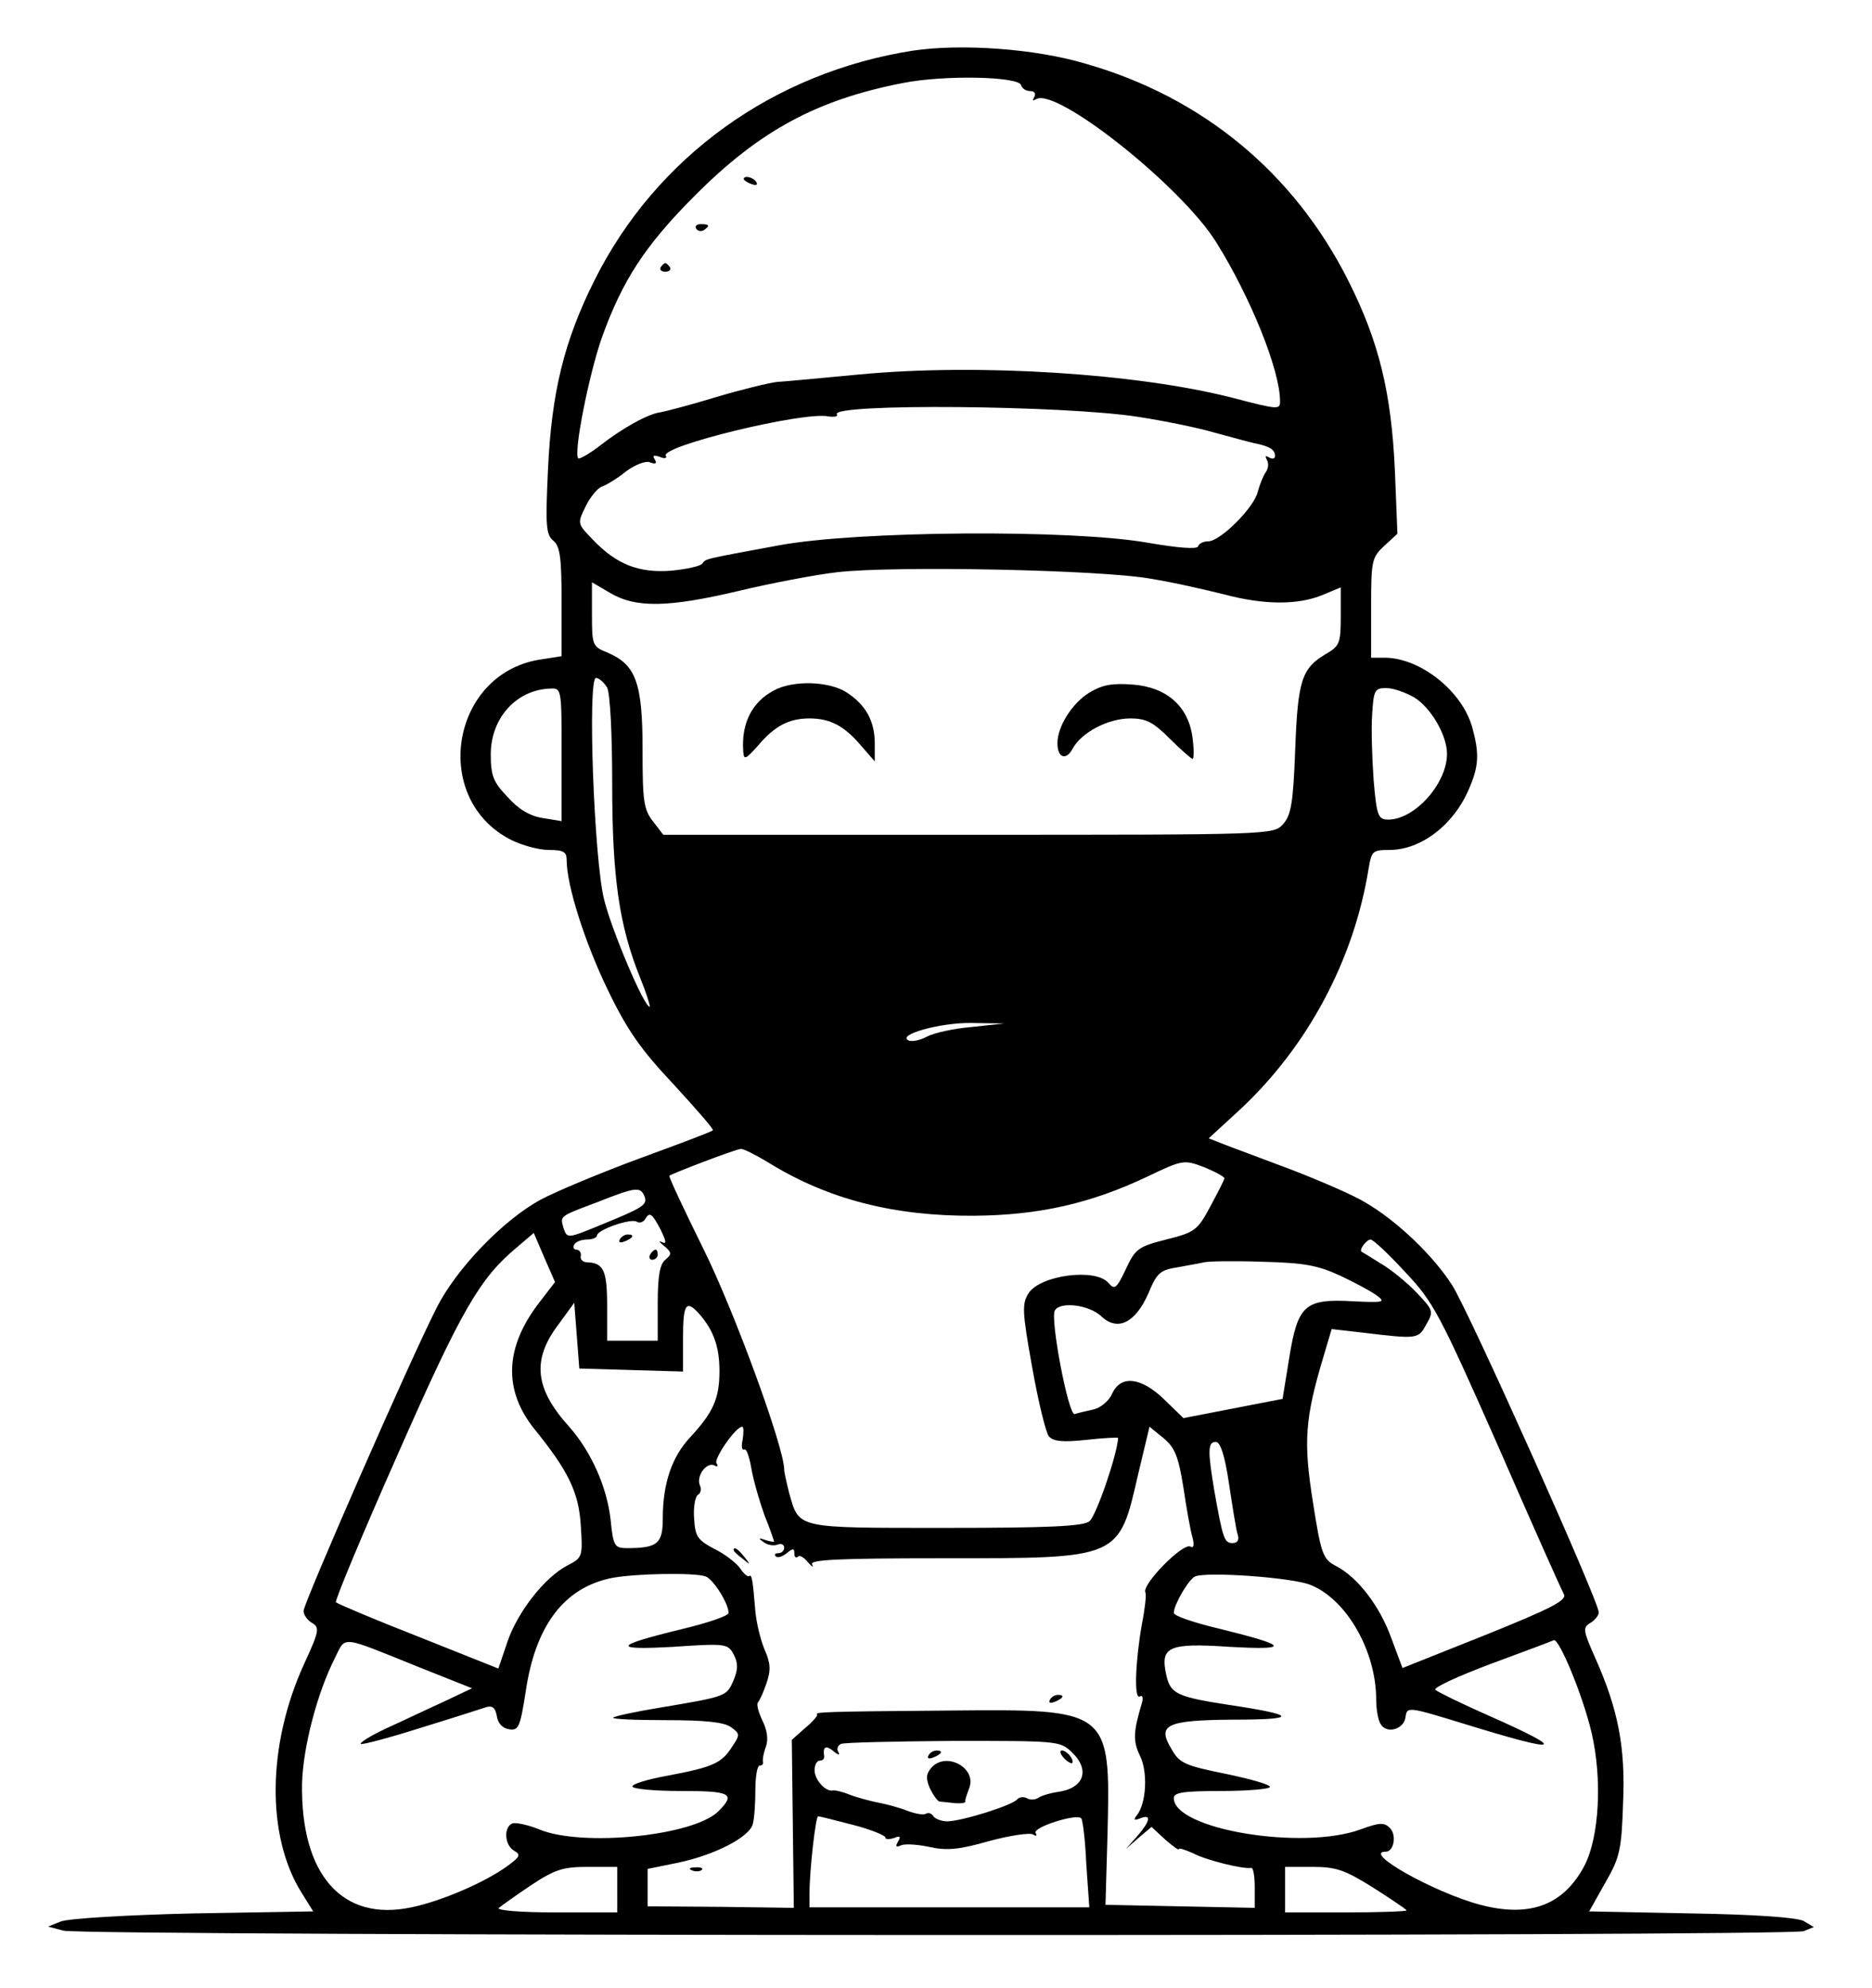 <?xml version="1.0" standalone="no"?>
<!DOCTYPE svg PUBLIC "-//W3C//DTD SVG 20010904//EN"
 "http://www.w3.org/TR/2001/REC-SVG-20010904/DTD/svg10.dtd">
<svg version="1.0" xmlns="http://www.w3.org/2000/svg"
 width="370pt" height="393pt" viewBox="0 0 370 393"
 preserveAspectRatio="xMidYMid meet">

<g transform="translate(0,393) scale(0.1,-0.1)"
fill="#000000" stroke="none">
<path d="M1805 3830 c-276 -43 -508 -210 -630 -454 -60 -120 -85 -221 -92
-376 -5 -109 -4 -127 11 -139 13 -11 16 -34 16 -121 l0 -107 -38 -6 c-180 -24
-223 -275 -62 -357 22 -11 55 -20 75 -20 29 0 35 -4 35 -20 0 -50 36 -163 81
-256 39 -81 66 -119 131 -188 44 -48 79 -88 77 -90 -2 -3 -67 -27 -143 -55
-76 -28 -165 -65 -197 -82 -74 -40 -168 -137 -207 -216 -52 -102 -262 -582
-262 -597 0 -8 8 -19 17 -24 15 -9 14 -16 -16 -81 -73 -160 -75 -340 -5 -452
l23 -37 -237 -4 c-130 -3 -248 -10 -262 -16 l-25 -10 30 -8 c38 -11 3413 -12
3440 -1 l20 8 -20 12 c-13 7 -96 13 -222 15 l-202 4 32 57 c29 50 32 66 35
157 5 111 -10 186 -55 287 -24 54 -25 60 -10 69 9 5 17 15 17 21 0 22 -257
596 -290 647 -37 58 -109 127 -171 163 -24 15 -92 44 -149 66 -58 22 -118 44
-133 50 l-28 11 62 57 c133 124 225 295 254 476 6 35 8 37 41 37 63 0 128 50
158 122 19 44 20 69 6 120 -20 72 -102 137 -172 138 l-28 0 0 98 c0 93 1 100
26 123 l26 24 -5 125 c-7 155 -32 256 -92 375 -107 213 -288 363 -519 429
-100 30 -246 40 -341 26z m213 -68 c2 -7 10 -12 18 -12 9 0 12 -5 8 -12 -4 -7
-3 -8 4 -4 40 24 287 -172 356 -283 68 -109 126 -253 126 -314 0 -17 -3 -17
-95 7 -188 48 -501 68 -735 46 -74 -7 -148 -14 -165 -15 -16 -2 -70 -15 -120
-30 -49 -15 -99 -28 -110 -30 -24 -3 -75 -31 -122 -68 -20 -15 -38 -25 -40
-23 -10 10 21 165 46 237 41 115 86 184 186 284 127 127 240 188 410 221 81
16 227 13 233 -4z m232 -656 c52 -8 120 -22 150 -31 30 -8 66 -18 79 -21 31
-6 41 -13 41 -25 0 -6 -5 -7 -12 -3 -7 4 -8 3 -4 -5 4 -6 3 -17 -2 -24 -5 -7
-12 -24 -16 -39 -7 -31 -74 -98 -98 -98 -9 0 -18 -4 -20 -10 -2 -6 -40 -3 -98
7 -150 27 -576 24 -731 -5 -151 -28 -143 -26 -151 -36 -3 -5 -31 -11 -61 -14
-64 -5 -108 12 -155 61 -31 32 -31 32 -15 65 9 19 24 37 32 40 9 3 31 16 48
30 19 14 40 22 48 18 11 -4 14 -2 9 6 -5 8 -2 9 10 5 9 -4 15 -3 12 2 -12 19
272 88 321 78 12 -2 20 0 17 4 -13 22 450 18 596 -5z m25 -320 c44 -7 109 -22
145 -31 79 -21 146 -21 194 -1 l36 15 0 -57 c0 -53 -2 -59 -30 -75 -47 -28
-55 -52 -60 -188 -4 -106 -8 -130 -24 -148 -19 -21 -22 -21 -622 -21 l-603 0
-20 26 c-19 24 -21 41 -21 143 0 131 -13 167 -69 191 -30 12 -31 14 -31 76 l0
63 36 -21 c50 -30 115 -29 254 4 63 15 151 32 195 37 111 13 521 5 620 -13z
m-1075 -215 c6 -12 10 -92 10 -191 0 -185 14 -280 55 -382 13 -32 21 -58 19
-58 -11 0 -75 151 -90 212 -20 79 -33 438 -16 438 6 0 16 -9 22 -19z m-90
-132 l0 -132 -37 6 c-26 4 -49 18 -70 42 -28 29 -33 42 -33 84 0 72 51 128
118 130 22 1 22 -1 22 -130z m1686 112 c32 -20 64 -74 64 -111 0 -59 -64 -130
-116 -130 -20 0 -23 7 -29 78 -3 42 -5 101 -3 129 3 49 5 53 28 53 14 0 39 -9
56 -19z m-876 -651 c-36 -3 -75 -12 -88 -19 -13 -7 -28 -10 -35 -8 -28 11 61
36 123 35 l65 -1 -65 -7z m-401 -268 c118 -73 249 -106 406 -105 128 1 230 24
342 77 71 34 73 34 113 19 22 -9 40 -19 40 -22 0 -3 -13 -28 -28 -56 -25 -47
-31 -51 -87 -65 -55 -14 -61 -18 -80 -59 -18 -38 -22 -41 -34 -27 -25 30 -134
16 -158 -20 -13 -21 -13 -35 7 -146 12 -68 27 -129 33 -137 9 -10 27 -12 74
-7 35 4 63 5 63 4 -2 -34 -44 -156 -57 -165 -12 -10 -84 -13 -284 -13 -297 0
-289 -2 -309 68 -5 20 -10 42 -10 47 0 44 -99 314 -159 435 -39 79 -70 145
-68 146 4 4 132 53 141 53 5 1 30 -12 55 -27z m-245 -67 c6 -17 -3 -22 -91
-58 -61 -25 -62 -25 -69 -5 -7 25 -10 23 67 52 76 30 85 31 93 11z m32 -66
c11 -23 12 -29 2 -24 -7 3 -5 0 5 -8 15 -13 15 -16 2 -27 -11 -9 -15 -33 -15
-86 l0 -74 -50 0 -50 0 0 69 c0 70 -7 85 -40 86 -8 0 -14 6 -12 13 1 6 -3 12
-9 12 -5 0 -7 5 -4 10 3 6 15 10 26 10 10 0 19 4 19 8 0 11 68 35 79 27 5 -3
12 -1 16 5 9 15 13 13 31 -21z m-242 -146 c-66 -87 -69 -170 -9 -246 69 -85
89 -127 93 -193 4 -61 3 -63 -26 -78 -45 -23 -99 -92 -119 -151 l-18 -53 -158
63 c-87 34 -160 65 -163 68 -3 2 52 134 122 292 126 286 162 348 235 409 l34
29 21 -49 21 -48 -33 -43z m1713 63 c56 -59 68 -82 183 -342 67 -154 126 -286
131 -295 6 -12 -22 -27 -156 -81 l-163 -65 -22 59 c-23 64 -67 121 -110 143
-25 13 -29 23 -45 126 -19 119 -16 165 21 288 l16 54 61 -7 c109 -13 110 -13
126 16 15 26 14 28 -19 63 -19 20 -51 46 -70 57 -19 12 -37 23 -39 24 -5 4 10
24 18 24 5 0 36 -29 68 -64z m-127 -8 c30 -14 63 -32 73 -40 16 -12 10 -13
-50 -10 -94 5 -108 -7 -125 -113 l-13 -80 -98 -19 -98 -19 -37 36 c-46 45 -87
50 -104 12 -6 -14 -23 -28 -37 -31 -14 -3 -31 -7 -37 -9 -12 -4 -49 189 -39
205 11 18 68 11 92 -12 32 -30 67 -13 93 46 16 39 23 46 57 51 21 4 45 8 53
10 8 2 60 3 115 1 83 -2 110 -7 155 -28z m-1402 -186 l102 -3 0 66 c0 68 6 77
32 48 29 -33 40 -66 40 -113 0 -54 -12 -81 -57 -130 -37 -39 -55 -92 -55 -161
0 -50 -10 -59 -71 -59 -24 0 -27 4 -32 55 -7 65 -38 135 -82 185 -68 75 -74
132 -22 201 l32 44 5 -65 5 -65 103 -3z m220 -137 c-3 -13 -2 -22 3 -20 4 3
10 -14 14 -37 4 -24 16 -65 26 -93 11 -27 19 -51 19 -52 0 -1 -8 0 -17 3 -14
5 -15 4 -4 -4 8 -6 20 -8 28 -5 7 3 13 0 13 -6 0 -6 -5 -11 -12 -11 -6 0 -8
-3 -5 -6 4 -4 13 -1 22 6 12 10 15 10 15 0 0 -8 3 -10 7 -7 3 4 12 -1 20 -11
8 -9 12 -11 8 -4 -5 9 50 12 260 12 351 0 346 -2 385 168 l22 92 27 -22 c23
-19 30 -36 40 -98 6 -41 14 -86 18 -99 4 -15 2 -22 -4 -18 -14 9 -98 -76 -89
-91 2 -4 -1 -32 -7 -62 -13 -74 -16 -151 -4 -143 5 3 7 -3 4 -13 -17 -57 -18
-75 -4 -104 16 -32 13 -94 -6 -118 -7 -9 -6 -11 7 -6 22 9 20 -5 -6 -35 l-23
-26 25 22 26 22 27 -25 c15 -13 27 -22 27 -19 0 3 12 -1 28 -8 26 -14 100 -32
115 -29 4 1 7 -16 7 -38 l0 -41 -147 3 -148 3 4 139 c6 248 6 248 -313 245
-250 -2 -266 -3 -261 -8 2 -1 -8 -14 -23 -26 l-27 -24 2 -166 2 -166 -144 2
-145 1 0 37 0 37 59 12 c73 15 143 51 149 77 3 11 5 41 5 68 0 26 4 47 8 47 5
0 8 3 7 7 -1 5 1 18 6 31 5 14 2 33 -7 51 -8 17 -12 32 -9 36 3 3 11 20 17 38
9 26 8 40 -4 67 -8 19 -16 53 -18 75 -5 61 -7 74 -12 70 -2 -3 -11 4 -18 15
-8 11 -31 29 -52 39 -32 17 -37 24 -39 59 -2 22 2 43 7 47 6 3 8 12 4 20 -7
19 15 47 30 38 5 -3 7 -1 3 5 -5 9 38 72 51 72 3 0 3 -11 1 -25z m961 -87 c7
-46 14 -91 17 -100 4 -12 0 -18 -10 -18 -16 0 -19 8 -36 104 -13 78 -13 96 3
96 9 0 18 -27 26 -82z m-1034 -184 c15 -6 45 -53 45 -72 0 -6 -42 -20 -92 -32
-136 -33 -140 -42 -16 -35 102 7 107 6 118 -15 9 -17 9 -29 0 -51 -14 -32 -13
-32 -144 -54 -49 -8 -91 -17 -94 -20 -3 -3 44 -5 104 -5 78 0 116 -4 129 -14
18 -13 18 -15 1 -40 -20 -31 -37 -39 -128 -56 -38 -7 -68 -16 -68 -21 0 -5 43
-9 95 -9 99 0 110 -5 75 -40 -49 -49 -270 -71 -354 -36 -22 9 -46 14 -53 12
-18 -7 -16 -43 3 -54 14 -8 12 -12 -14 -31 -46 -33 -131 -69 -189 -81 -137
-29 -219 65 -216 245 2 72 30 179 65 248 22 44 9 45 163 -17 l108 -43 -57 -27
c-31 -14 -81 -38 -112 -52 -30 -14 -53 -28 -51 -31 3 -2 56 12 119 32 62 19
121 38 130 41 12 3 17 -2 20 -18 2 -14 11 -24 24 -26 19 -3 22 4 33 74 19 131
76 206 170 225 47 9 165 11 186 3z m1196 -17 c71 -29 129 -131 129 -226 0 -20
4 -42 9 -49 12 -20 46 -10 49 14 3 21 4 21 115 -13 194 -60 210 -55 47 17 -52
23 -99 46 -103 50 -5 4 45 27 109 51 65 24 121 45 125 47 10 5 58 -110 75
-184 21 -91 15 -204 -14 -261 -41 -78 -107 -104 -206 -78 -91 24 -235 105
-187 105 16 0 22 33 8 47 -11 11 -20 11 -58 -3 -115 -42 -369 0 -369 62 0 11
19 14 95 14 52 0 95 4 95 8 0 5 -40 16 -88 26 -79 16 -91 21 -106 48 -30 49
-12 58 123 59 127 0 125 9 -9 29 -104 16 -117 22 -125 60 -12 55 4 63 124 55
123 -7 118 2 -16 35 -51 12 -93 26 -93 32 0 16 29 66 42 72 23 10 194 -2 229
-17z m-474 -329 c39 -36 26 -73 -27 -80 -14 -2 -31 -7 -37 -11 -7 -5 -18 -5
-24 -1 -6 3 -14 2 -18 -2 -8 -12 -111 -44 -139 -44 -11 0 -24 5 -27 10 -4 6
-10 8 -15 5 -5 -3 -21 0 -37 6 -15 6 -41 13 -57 16 -16 3 -41 10 -55 15 -14 6
-30 10 -35 9 -14 -3 -36 21 -36 40 0 11 5 19 10 19 6 0 9 3 9 8 -3 20 3 23 18
11 9 -8 14 -9 10 -2 -4 6 -1 13 5 16 7 3 107 5 223 6 201 0 210 0 232 -21z
m-431 -145 c35 -9 64 -21 64 -25 0 -4 7 -4 17 -1 12 5 14 3 8 -7 -6 -10 -4
-12 7 -7 9 3 34 1 57 -4 32 -7 57 -5 116 12 41 11 80 17 87 13 6 -4 8 -3 5 3
-7 11 81 39 90 29 3 -3 8 -43 10 -90 l6 -86 -277 0 -276 0 0 29 c0 43 12 151
17 151 3 0 34 -8 69 -17z m-466 -128 l0 -45 -122 0 c-69 0 -118 4 -112 9 5 4
34 25 64 45 47 31 63 36 112 36 l58 0 0 -45z m1494 4 c36 -23 66 -43 66 -45 0
-2 -54 -4 -120 -4 l-120 0 0 45 0 45 54 0 c47 0 64 -6 120 -41z"/>
<path d="M1470 3576 c0 -2 7 -7 16 -10 8 -3 12 -2 9 4 -6 10 -25 14 -25 6z"/>
<path d="M1376 3478 c3 -5 10 -6 15 -3 13 9 11 12 -6 12 -8 0 -12 -4 -9 -9z"/>
<path d="M1306 3402 c-3 -5 1 -9 9 -9 8 0 12 4 9 9 -3 4 -7 8 -9 8 -2 0 -6 -4
-9 -8z"/>
<path d="M1529 2565 c-43 -23 -64 -65 -60 -120 1 -18 5 -16 29 11 33 39 61 54
102 54 41 0 69 -15 102 -54 l27 -31 0 35 c0 44 -17 76 -55 101 -35 23 -107 25
-145 4z"/>
<path d="M2153 2561 c-34 -21 -63 -67 -63 -100 0 -29 17 -35 30 -11 17 32 70
60 114 60 31 0 45 -7 78 -40 22 -22 43 -40 45 -40 3 0 3 19 0 42 -8 62 -51
100 -119 105 -41 3 -60 -1 -85 -16z"/>
<path d="M1225 1480 c-3 -6 1 -7 9 -4 18 7 21 14 7 14 -6 0 -13 -4 -16 -10z"/>
<path d="M1285 1450 c-3 -5 -1 -10 4 -10 6 0 11 5 11 10 0 6 -2 10 -4 10 -3 0
-8 -4 -11 -10z"/>
<path d="M1450 866 c0 -2 8 -10 18 -17 15 -13 16 -12 3 4 -13 16 -21 21 -21
13z"/>
<path d="M2075 570 c-3 -6 1 -7 9 -4 18 7 21 14 7 14 -6 0 -13 -4 -16 -10z"/>
<path d="M1368 233 c7 -3 16 -2 19 1 4 3 -2 6 -13 5 -11 0 -14 -3 -6 -6z"/>
<path d="M1835 460 c-3 -6 1 -7 9 -4 18 7 21 14 7 14 -6 0 -13 -4 -16 -10z"/>
<path d="M2102 456 c7 -8 15 -12 17 -11 5 6 -10 25 -20 25 -5 0 -4 -6 3 -14z"/>
<path d="M1840 435 c-10 -12 -10 -21 -2 -40 7 -14 15 -25 19 -26 5 0 18 -2 30
-3 12 -1 21 0 21 3 -1 3 3 14 7 25 18 41 -46 76 -75 41z"/>
</g>
</svg>
